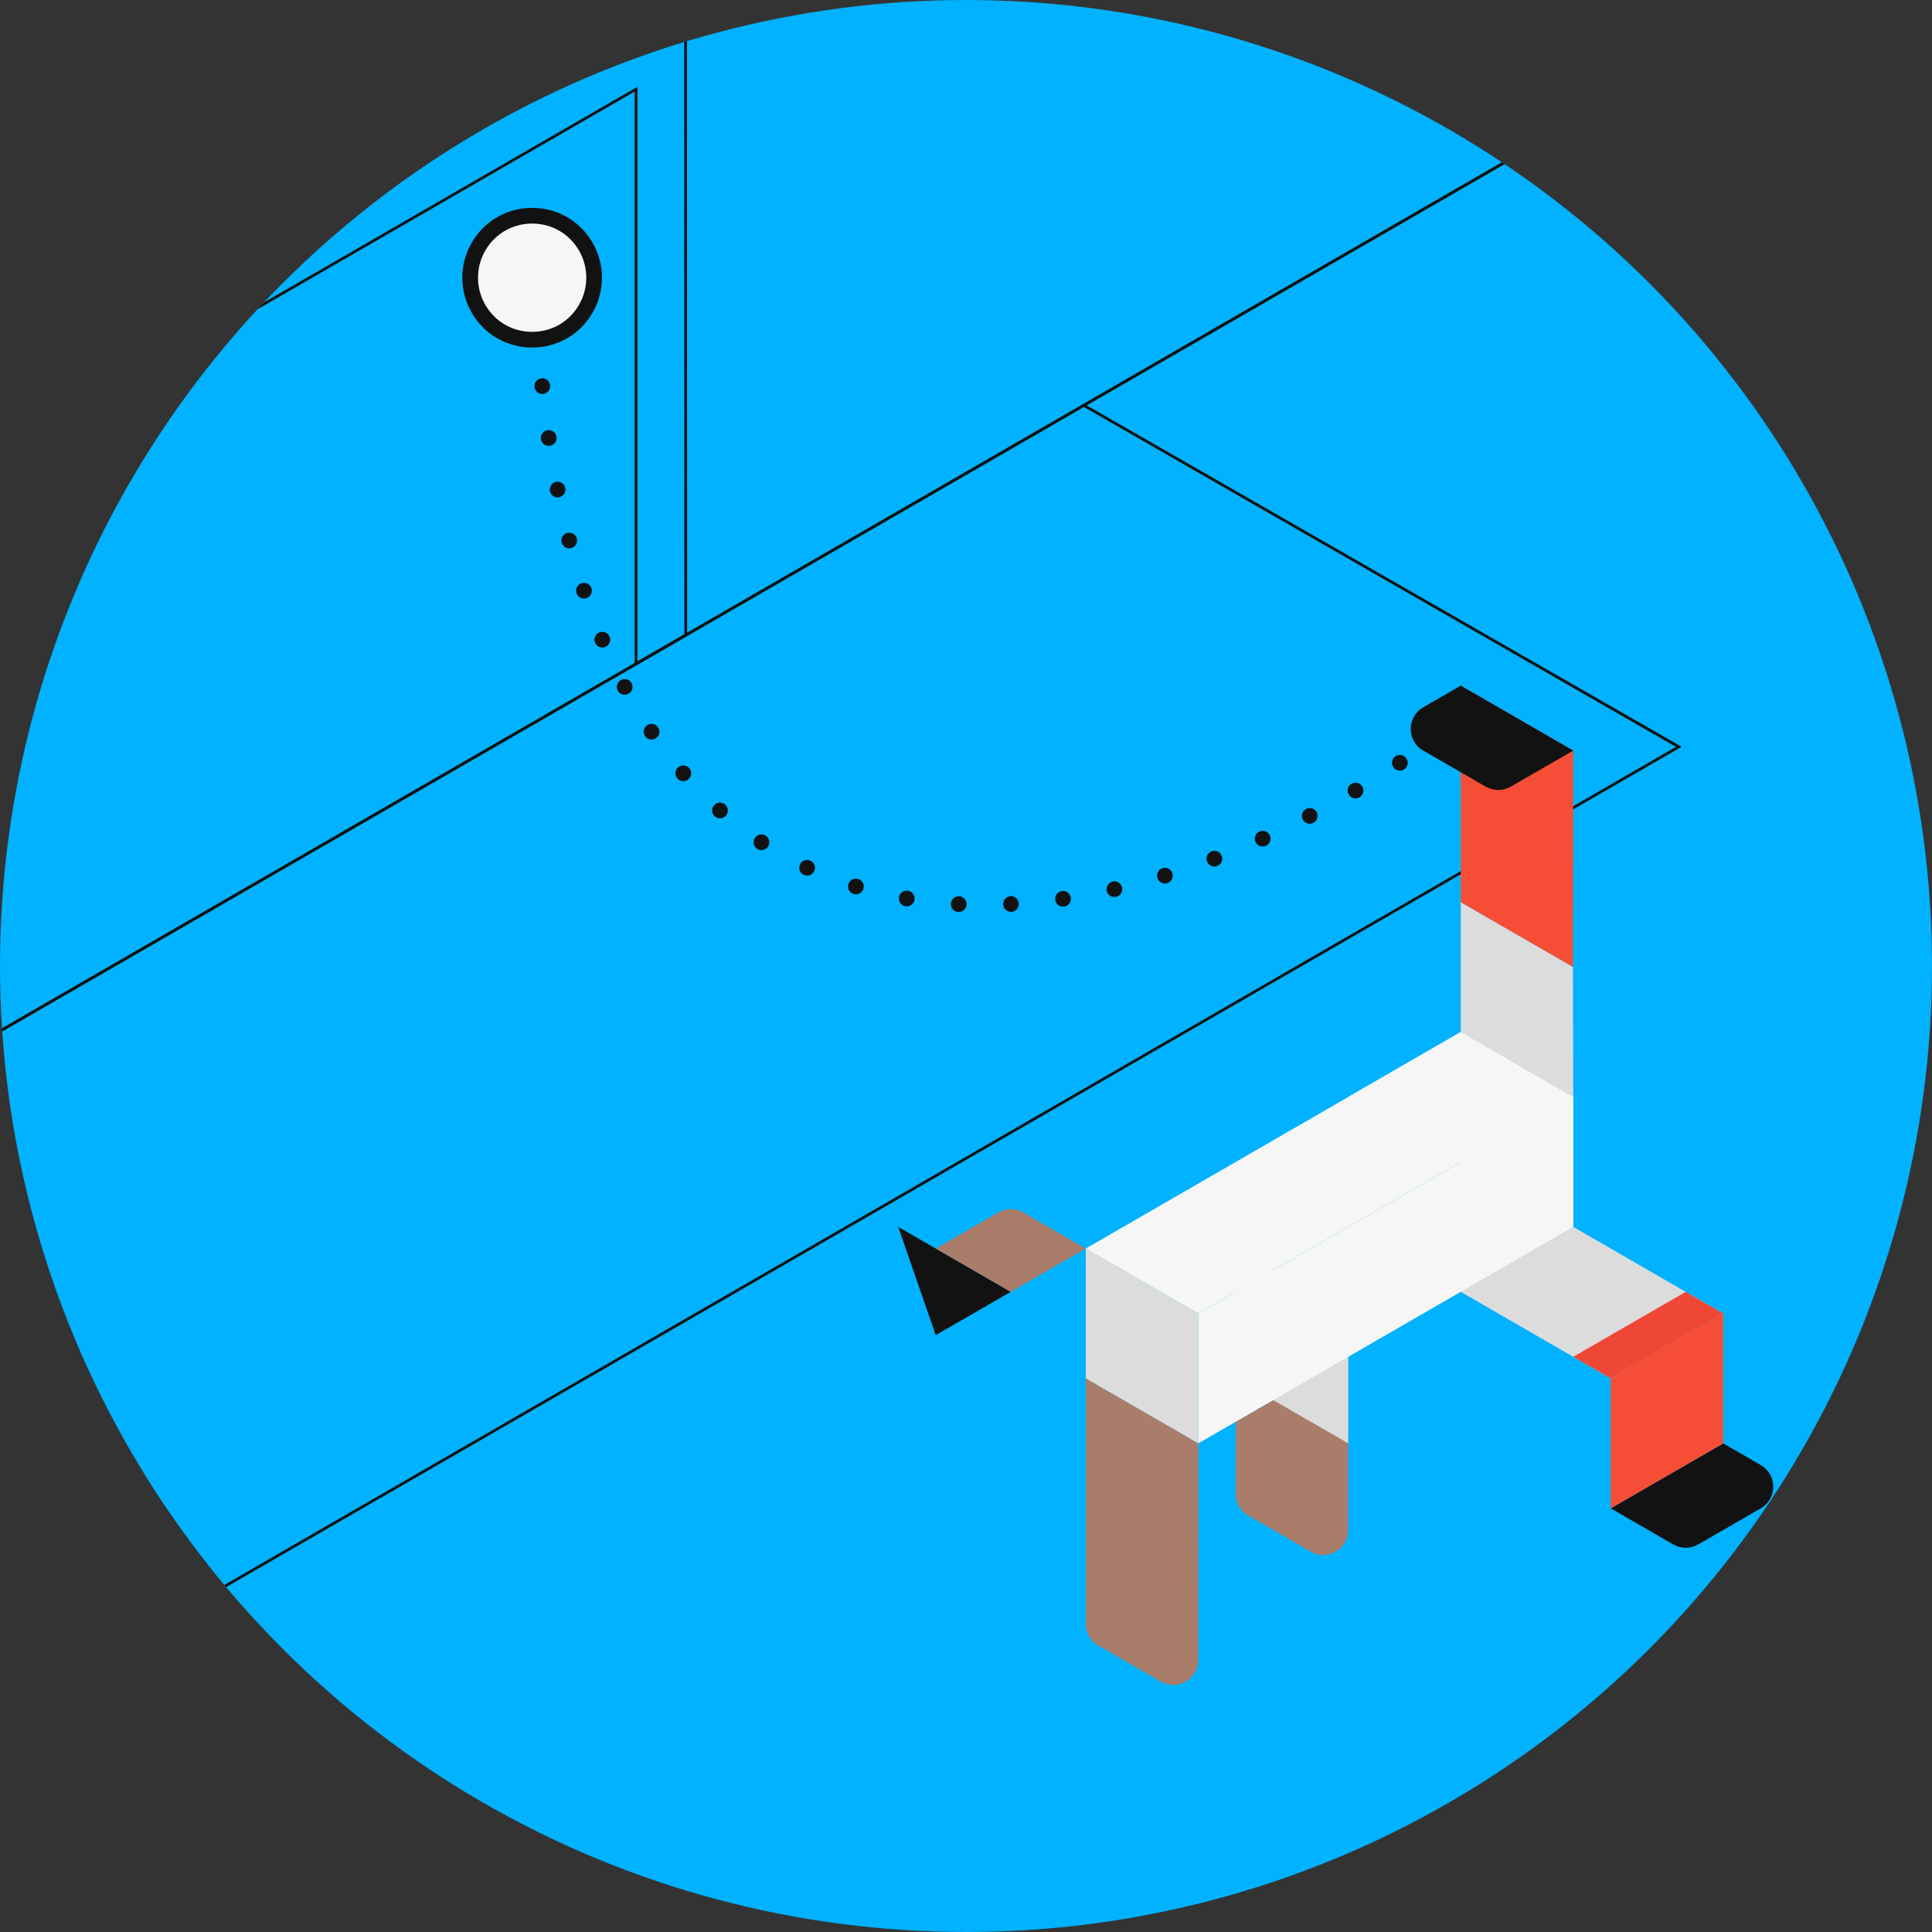 <svg id="Layer_2" xmlns="http://www.w3.org/2000/svg" xmlns:xlink="http://www.w3.org/1999/xlink" x="0px" y="0px" width="480px" height="480px" viewBox="0 0 480 480" enable-background="new 0 0 480 480"><rect x="0" y="0" width="480" height="480" fill="#333333" stroke="none"/><g><defs><circle id="SVGID_1_" cx="240" cy="240" r="240"/></defs><clipPath id="SVGID_2_"><use xlink:href="#SVGID_1_" overflow="visible"/></clipPath><g clip-path="url(#SVGID_2_)"><defs><path id="SVGID_3_" d="M-13.994 -34.598H534.367V482.578H-13.994z"/></defs><clipPath id="SVGID_4_"><use xlink:href="#SVGID_3_" overflow="visible"/></clipPath><g clip-path="url(#SVGID_4_)"><defs><path id="SVGID_5_" d="M-13.994 -4.711H473.294V482.578H-13.994z"/></defs><clipPath id="SVGID_6_"><use xlink:href="#SVGID_5_" overflow="visible"/></clipPath><g opacity="0.95" clip-path="url(#SVGID_6_)" enable-background="new    "><g><defs><path id="SVGID_7_" d="M299.821 39.848H318.889V109.366H299.821z"/></defs><clipPath id="SVGID_8_"><use xlink:href="#SVGID_7_" overflow="visible"/></clipPath></g></g><g opacity="0.7" clip-path="url(#SVGID_6_)" enable-background="new    "><g><defs><path id="SVGID_9_" d="M270.811 21.653H300.648V131.789H270.811z"/></defs><clipPath id="SVGID_10_"><use xlink:href="#SVGID_9_" overflow="visible"/></clipPath></g></g></g><path clip-path="url(#SVGID_4_)" fill="#00B2FF" d="M-13.994 -30.699H534.367V482.578H-13.994z"/><g clip-path="url(#SVGID_4_)"><defs><path id="SVGID_11_" d="M-13.994 -4.711H473.294V482.578H-13.994z"/></defs><clipPath id="SVGID_12_"><use xlink:href="#SVGID_11_" overflow="visible"/></clipPath><path clip-path="url(#SVGID_12_)" fill="none" stroke="#121212" stroke-width="3.898" stroke-linecap="round" stroke-linejoin="round" stroke-miterlimit="10" stroke-dasharray="0,12.994" d="
				M133.652,82.978c10.869,169.745,131.214,161.979,215.172,105.864"/><path clip-path="url(#SVGID_12_)" fill="#F6F6F6" d="M132.21,84.396c-5.568,0-10.554-2.879-13.338-7.7
				c-2.743-4.75-2.743-10.651,0-15.401c2.784-4.822,7.77-7.701,13.338-7.701c5.568,0,10.554,2.879,13.338,7.701
				c2.742,4.75,2.742,10.651,0,15.4C142.764,81.518,137.778,84.396,132.21,84.396"/><path clip-path="url(#SVGID_12_)" fill="#121212" d="M132.21,55.543c4.863,0,9.218,2.515,11.65,6.727
				c2.395,4.148,2.395,9.303,0,13.452c-2.432,4.212-6.787,6.726-11.65,6.726c-4.863,0-9.218-2.514-11.65-6.726
				c-2.396-4.149-2.396-9.304,0-13.452C122.992,58.058,127.347,55.543,132.21,55.543 M132.21,51.645
				c-5.844,0-11.687,2.893-15.026,8.676c-3.1,5.368-3.1,11.982,0,17.351c3.339,5.783,9.182,8.675,15.026,8.675
				c5.843,0,11.687-2.892,15.025-8.675c3.1-5.368,3.1-11.982,0-17.351C143.897,54.537,138.054,51.645,132.21,51.645"/></g><g clip-path="url(#SVGID_4_)"><defs><path id="SVGID_13_" d="M-13.994 -4.711H473.294V482.578H-13.994z"/></defs><clipPath id="SVGID_14_"><use xlink:href="#SVGID_13_" overflow="visible"/></clipPath><path clip-path="url(#SVGID_14_)" fill="#121212" d="M-114.002 326.941L-113.664 326.344 -117.298 324.285 549.571 -60.732 549.228 -61.327 -118.681 324.291z"/><path transform="rotate(150 215.707 131.631)" clip-path="url(#SVGID_14_)" fill="#121212" d="M-169.612 131.285H601.023V131.972H-169.612z"/><path clip-path="url(#SVGID_14_)" fill="#121212" d="M-122.564 169.697l-.006-.205L170.672.189l.045 157.611v.197l-13.04 7.529V22.749l-263.083 151.892.113 142.713-13.024 7.52L-122.564 169.697zM-106.093 174.244L158.364 21.561v142.778l11.667-6.736L169.986 1.378l-291.859 168.505 4.21 153.819 11.683-6.745L-106.093 174.244zM-37.566 448.434L417.787 185.535 269.436 100.401 269.106 101.003 416.387 185.551-37.909 447.838z"/></g><g clip-path="url(#SVGID_4_)"><defs><path id="SVGID_15_" d="M170.031 157.603L170.031 157.603 158.364 164.338 157.678 164.734 157.678 165.527 158.293 165.172 170.718 157.998 170.718 157.801 170.717 157.206z"/></defs><clipPath id="SVGID_16_"><use xlink:href="#SVGID_15_" overflow="visible"/></clipPath><g clip-path="url(#SVGID_16_)"><defs><path id="SVGID_17_" d="M-37.566 448.434L417.787 185.535 269.436 100.401 269.106 101.004 416.387 185.551 -37.909 447.838z"/></defs><clipPath id="SVGID_18_"><use xlink:href="#SVGID_17_" overflow="visible"/></clipPath><path clip-path="url(#SVGID_18_)" fill="#121212" d="M8.512 -4.711H495.8V482.578H8.512z"/></g></g><g clip-path="url(#SVGID_4_)"><defs><path id="SVGID_19_" d="M-13.994 -4.711H473.294V482.578H-13.994z"/></defs><clipPath id="SVGID_20_"><use xlink:href="#SVGID_19_" overflow="visible"/></clipPath><path clip-path="url(#SVGID_20_)" fill="#121212" d="M428.134,358.609l9.317,5.379c4.141,2.391,4.141,8.367,0,10.758
				l-15.528,8.965c-1.922,1.109-4.29,1.109-6.211,0l-15.528-8.965L428.134,358.609z"/><path clip-path="url(#SVGID_20_)" fill="#DCDCDC" d="M297.699 326.334L297.699 358.609 269.749 342.473 269.749 310.197zM428.134 326.334L390.867 304.818 362.915 320.955 400.184 342.472z"/><path clip-path="url(#SVGID_20_)" fill="#EF4736" d="M428.134 326.334L418.817 320.955 390.867 337.092 400.184 342.472z"/><path clip-path="url(#SVGID_20_)" fill="#F64D36" d="M428.134 358.609L428.134 326.334 400.184 342.472 400.184 374.746z"/><path clip-path="url(#SVGID_20_)" fill="#121212" d="M251.115 320.955L232.481 331.713 223.165 304.818z"/><path clip-path="url(#SVGID_20_)" fill="#AA7D6A" d="M307.016,371.16v-17.93l27.95-16.139v43.033c0,4.781-5.176,7.77-9.317,5.379
				l-15.528-8.965C308.2,375.43,307.016,373.379,307.016,371.16"/><path clip-path="url(#SVGID_20_)" fill="#DCDCDC" d="M334.966 326.334L334.966 358.609 307.016 342.472 307.016 310.197z"/><path clip-path="url(#SVGID_20_)" fill="#F6F6F6" d="M362.917 256.406L269.749 310.197 297.699 326.334 390.871 272.542z"/><path clip-path="url(#SVGID_20_)" fill="#DCDCDC" d="M362.917 224.133L362.917 256.406 390.871 272.542 390.787 240.223z"/><path clip-path="url(#SVGID_20_)" fill="#F64D36" d="M362.917 170.342L362.917 224.133 390.787 240.224 390.867 186.479z"/><path clip-path="url(#SVGID_20_)" fill="#121212" d="M390.867,186.479l-27.951-16.137l-9.317,5.379
				c-4.141,2.391-4.141,8.368,0,10.758l15.528,8.966c1.922,1.109,4.29,1.109,6.211,0L390.867,186.479z"/><path clip-path="url(#SVGID_20_)" fill="#AA7D6A" d="M254.221,301.232l15.528,8.965l-18.634,10.758l-18.634-10.758l15.528-8.965
				C249.931,300.123,252.299,300.123,254.221,301.232"/><path clip-path="url(#SVGID_20_)" fill="#F6F6F6" d="M390.867 304.818L297.699 358.609 297.699 326.334 390.871 272.542M362.917 256.406L334.962 272.547 362.917 288.68 390.871 272.542z"/><path clip-path="url(#SVGID_20_)" fill="#F6F6F6" d="M390.869 272.542L362.915 288.68 362.915 320.955 390.869 304.814z"/><path clip-path="url(#SVGID_20_)" fill="#AA7D6A" d="M269.749,342.473v60.961c0,2.22,1.184,4.27,3.105,5.379l15.532,8.969
				c4.14,2.39,9.315-0.598,9.316-5.377l0.021-53.78L269.749,342.473z"/></g></g></g></svg>
